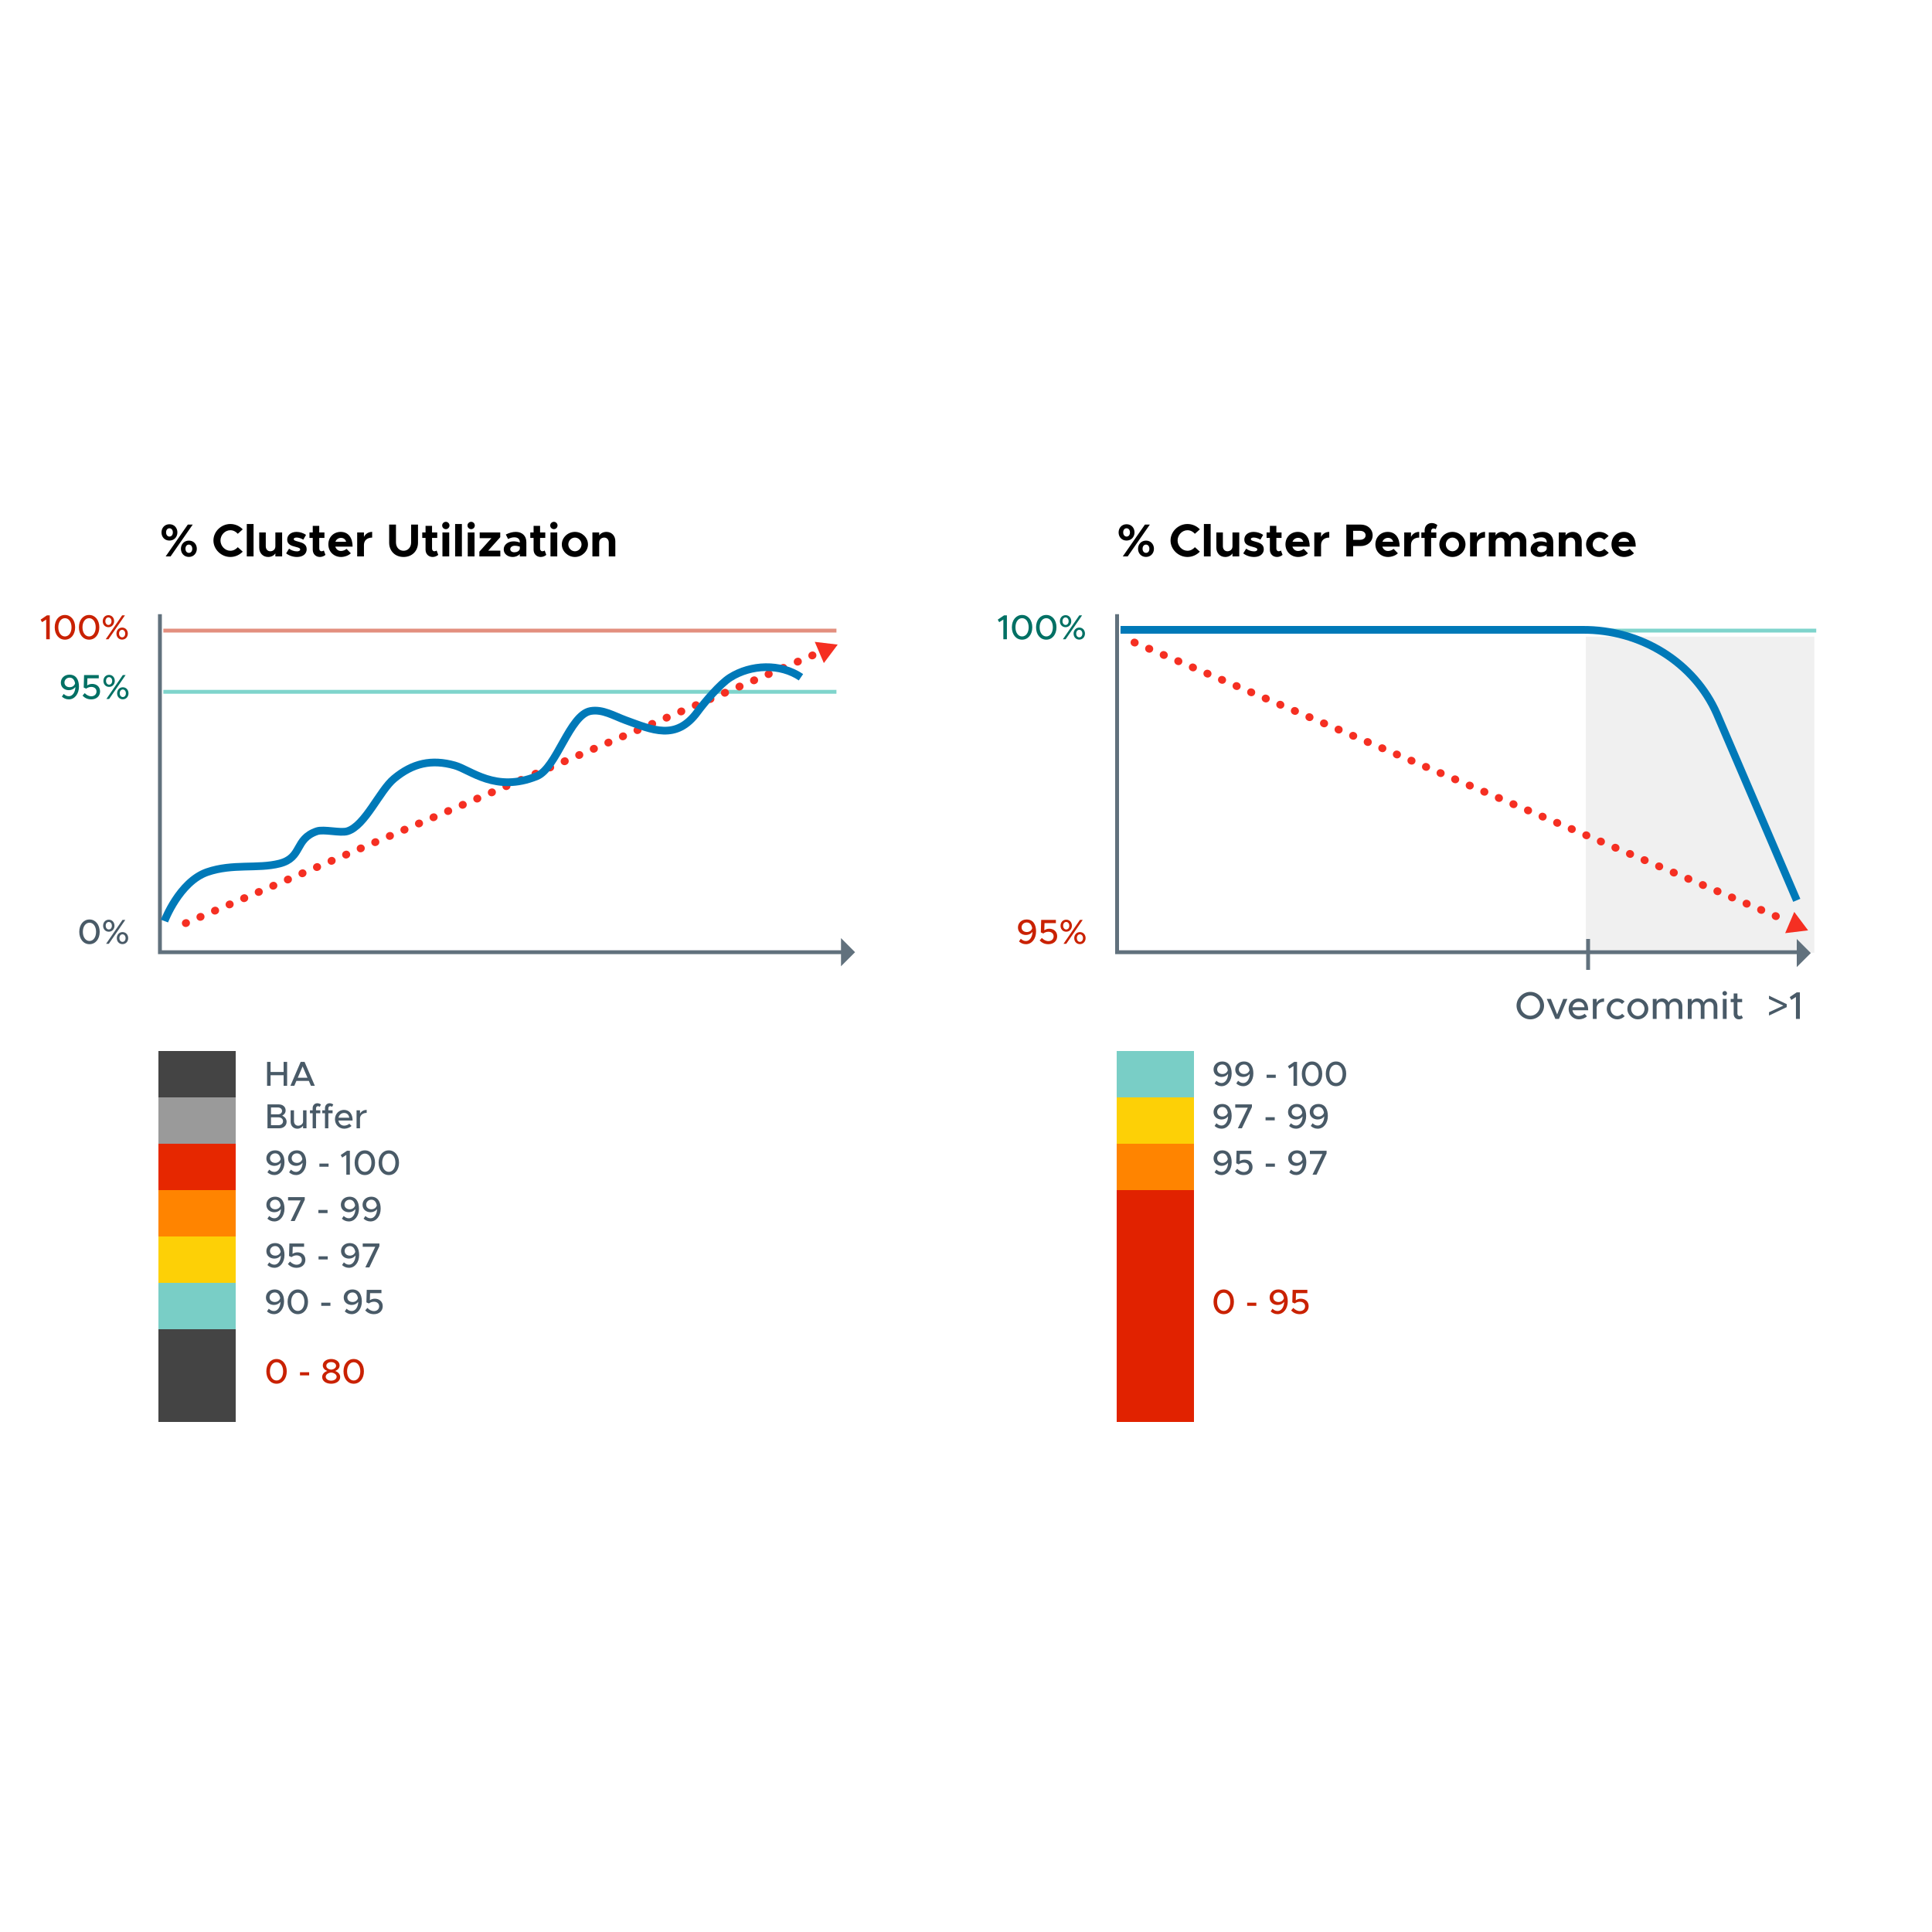 <svg width="500" height="500" viewBox="0 0 500 500" fill="none" xmlns="http://www.w3.org/2000/svg">
<path d="M43.846 139.896C45.07 139.896 45.91 138.972 45.91 137.784C45.91 136.62 45.106 135.672 43.858 135.672C42.622 135.672 41.794 136.608 41.794 137.796C41.794 138.972 42.622 139.896 43.846 139.896ZM42.874 144H44.146L49.882 135.756H48.61L42.874 144ZM43.858 138.864C43.366 138.864 42.982 138.432 42.982 137.784C42.982 137.136 43.342 136.716 43.846 136.716C44.362 136.716 44.734 137.148 44.734 137.784C44.734 138.444 44.362 138.864 43.858 138.864ZM48.886 144.132C50.086 144.132 50.938 143.208 50.938 142.02C50.938 140.856 50.122 139.908 48.886 139.908C47.662 139.908 46.822 140.844 46.822 142.02C46.822 143.196 47.65 144.132 48.886 144.132ZM48.886 143.088C48.37 143.088 47.998 142.656 47.998 142.02C47.998 141.36 48.358 140.94 48.886 140.94C49.378 140.94 49.762 141.372 49.762 142.02C49.762 142.668 49.402 143.088 48.886 143.088ZM59.617 144.144C60.865 144.144 62.017 143.604 62.821 142.764L61.537 141.612C61.057 142.164 60.373 142.536 59.617 142.536C58.237 142.536 57.061 141.312 57.061 139.872C57.061 138.444 58.237 137.22 59.617 137.22C60.373 137.22 61.057 137.592 61.537 138.144L62.821 136.992C62.017 136.14 60.865 135.612 59.617 135.612C57.253 135.612 55.237 137.556 55.237 139.872C55.237 142.188 57.253 144.144 59.617 144.144ZM63.868 144H65.62V135.612H63.868V144ZM71.265 137.796V141.504L71.253 141.468C71.253 142.14 70.689 142.668 69.957 142.668C69.261 142.668 68.781 142.14 68.781 141.372V137.796H67.089V141.744C67.089 143.148 68.049 144.144 69.393 144.144C70.197 144.144 70.893 143.784 71.265 143.22V144H73.017V137.796H71.265ZM76.848 144.144C78.372 144.144 79.368 143.364 79.368 142.14C79.368 140.784 78.18 140.424 77.112 140.148C76.272 139.92 76.02 139.824 76.02 139.488C76.02 139.272 76.32 139.116 76.752 139.116C77.28 139.116 77.928 139.32 78.492 139.668L79.2 138.42C78.516 137.964 77.64 137.652 76.752 137.652C75.288 137.652 74.316 138.492 74.328 139.668C74.34 140.892 75.324 141.24 76.596 141.552C77.232 141.72 77.688 141.84 77.688 142.224C77.688 142.5 77.352 142.692 76.884 142.692C76.056 142.692 75.36 142.392 74.808 141.996L74.052 143.208C74.796 143.808 75.852 144.144 76.848 144.144ZM83.808 142.464C83.688 142.584 83.448 142.668 83.208 142.668C82.884 142.668 82.62 142.38 82.62 141.972V139.212H83.964V137.796H82.62V136.092H80.94V137.796H80.088V139.212H80.94V142.248C80.94 143.364 81.708 144.144 82.8 144.144C83.304 144.144 83.868 143.928 84.228 143.604L83.808 142.464ZM88.253 142.596C87.521 142.596 86.981 142.14 86.777 141.468H91.253C91.253 139.128 90.113 137.652 88.169 137.652C86.357 137.652 84.977 139.008 84.977 140.88C84.977 142.788 86.417 144.144 88.265 144.144C89.177 144.144 90.245 143.76 90.797 143.184L89.681 142.044C89.345 142.368 88.745 142.596 88.253 142.596ZM88.241 139.2C88.949 139.2 89.405 139.596 89.573 140.208H86.801C87.029 139.584 87.581 139.2 88.241 139.2ZM94.19 138.948V137.796H92.438V144H94.19V141.036C94.19 139.872 95.018 139.128 96.314 139.128V137.652C95.366 137.652 94.598 138.144 94.19 138.948ZM104.445 144.144C106.629 144.144 108.177 142.608 108.177 140.436V135.756H106.401V140.364C106.401 141.636 105.585 142.536 104.445 142.536C103.293 142.536 102.477 141.636 102.477 140.364V135.756H100.713V140.436C100.713 142.608 102.249 144.144 104.445 144.144ZM112.999 142.464C112.879 142.584 112.639 142.668 112.399 142.668C112.075 142.668 111.811 142.38 111.811 141.972V139.212H113.155V137.796H111.811V136.092H110.131V137.796H109.279V139.212H110.131V142.248C110.131 143.364 110.899 144.144 111.991 144.144C112.495 144.144 113.059 143.928 113.419 143.604L112.999 142.464ZM115.393 136.944C115.909 136.944 116.329 136.512 116.329 135.984C116.329 135.492 115.909 135.048 115.393 135.048C114.853 135.048 114.433 135.492 114.433 135.984C114.433 136.512 114.853 136.944 115.393 136.944ZM114.505 144H116.257V137.796H114.505V144ZM117.786 144H119.538V135.612H117.786V144ZM121.943 136.944C122.459 136.944 122.879 136.512 122.879 135.984C122.879 135.492 122.459 135.048 121.943 135.048C121.403 135.048 120.983 135.492 120.983 135.984C120.983 136.512 121.403 136.944 121.943 136.944ZM121.055 144H122.807V137.796H121.055V144ZM124.061 144H129.485V142.512H126.341L129.461 139.032V137.796H124.145V139.284H127.181L124.061 142.764V144ZM133.496 137.652C132.632 137.652 131.78 137.892 130.904 138.336L131.492 139.5C131.984 139.248 132.524 139.056 133.1 139.056C134.12 139.056 134.528 139.632 134.528 140.292V140.412C134 140.208 133.448 140.1 132.944 140.1C131.504 140.1 130.364 140.94 130.364 142.164C130.364 143.352 131.384 144.144 132.704 144.144C133.376 144.144 134.084 143.88 134.528 143.376V144H136.22V140.292C136.22 138.672 135.116 137.652 133.496 137.652ZM133.1 142.932C132.5 142.932 132.056 142.62 132.056 142.116C132.056 141.612 132.56 141.24 133.196 141.24C133.676 141.24 134.132 141.324 134.528 141.468V142.044C134.408 142.62 133.772 142.932 133.1 142.932ZM140.96 142.464C140.84 142.584 140.6 142.668 140.36 142.668C140.036 142.668 139.772 142.38 139.772 141.972V139.212H141.116V137.796H139.772V136.092H138.092V137.796H137.24V139.212H138.092V142.248C138.092 143.364 138.86 144.144 139.952 144.144C140.456 144.144 141.02 143.928 141.38 143.604L140.96 142.464ZM143.353 136.944C143.869 136.944 144.289 136.512 144.289 135.984C144.289 135.492 143.869 135.048 143.353 135.048C142.813 135.048 142.393 135.492 142.393 135.984C142.393 136.512 142.813 136.944 143.353 136.944ZM142.465 144H144.217V137.796H142.465V144ZM148.795 144.144C150.631 144.144 152.167 142.656 152.167 140.892C152.167 139.128 150.631 137.652 148.795 137.652C146.947 137.652 145.399 139.128 145.399 140.892C145.399 142.656 146.947 144.144 148.795 144.144ZM148.795 142.668C147.859 142.668 147.079 141.852 147.079 140.892C147.079 139.932 147.859 139.128 148.795 139.128C149.719 139.128 150.499 139.932 150.499 140.892C150.499 141.852 149.719 142.668 148.795 142.668ZM156.94 137.652C156.136 137.652 155.44 138.012 155.068 138.576V137.796H153.316V144H155.068V140.292L155.08 140.328C155.08 139.656 155.644 139.128 156.376 139.128C157.072 139.128 157.552 139.656 157.552 140.424V144H159.244V140.052C159.244 138.648 158.284 137.652 156.94 137.652Z" fill="black"/>
<path opacity="0.5" d="M42.27 163.2H216.47" stroke="#C92100" stroke-miterlimit="10"/>
<path opacity="0.5" d="M42.27 179.04H216.47" stroke="#00AB9A" stroke-miterlimit="10"/>
<path d="M218.13 246.43H41.39V158.95" stroke="#61717D" stroke-miterlimit="10"/>
<path d="M217.65 250.07V242.78L221.29 246.43L217.65 250.07Z" fill="#61717D"/>
<path d="M11.957 165.44H12.875V159.257H12.137L10.508 160.364L10.886 161.021L11.957 160.337V165.44ZM16.808 165.548C18.347 165.548 19.445 164.225 19.445 162.344C19.445 160.472 18.347 159.149 16.808 159.149C15.251 159.149 14.162 160.472 14.162 162.344C14.162 164.225 15.251 165.548 16.808 165.548ZM16.808 164.711C15.8 164.711 15.089 163.73 15.089 162.344C15.089 160.958 15.8 159.986 16.808 159.986C17.807 159.986 18.509 160.958 18.509 162.344C18.509 163.73 17.807 164.711 16.808 164.711ZM23.066 165.548C24.605 165.548 25.703 164.225 25.703 162.344C25.703 160.472 24.605 159.149 23.066 159.149C21.509 159.149 20.42 160.472 20.42 162.344C20.42 164.225 21.509 165.548 23.066 165.548ZM23.066 164.711C22.058 164.711 21.347 163.73 21.347 162.344C21.347 160.958 22.058 159.986 23.066 159.986C24.065 159.986 24.767 160.958 24.767 162.344C24.767 163.73 24.065 164.711 23.066 164.711ZM28.055 162.317C28.919 162.317 29.531 161.642 29.531 160.76C29.531 159.896 28.946 159.203 28.064 159.203C27.191 159.203 26.588 159.887 26.588 160.778C26.588 161.624 27.173 162.317 28.055 162.317ZM27.362 165.44H28.073L32.33 159.257H31.61L27.362 165.44ZM28.064 161.741C27.605 161.741 27.263 161.327 27.263 160.769C27.263 160.193 27.587 159.788 28.055 159.788C28.514 159.788 28.856 160.202 28.856 160.769C28.856 161.336 28.523 161.741 28.064 161.741ZM31.601 165.53C32.465 165.53 33.077 164.855 33.077 163.964C33.077 163.118 32.492 162.416 31.61 162.416C30.737 162.416 30.134 163.118 30.134 163.973C30.134 164.855 30.746 165.53 31.601 165.53ZM31.61 164.945C31.142 164.945 30.809 164.531 30.809 163.964C30.809 163.415 31.133 162.992 31.601 162.992C32.06 162.992 32.402 163.406 32.402 163.973C32.402 164.54 32.078 164.945 31.61 164.945Z" fill="#C92100"/>
<path d="M17.986 174.599C16.681 174.599 15.745 175.49 15.745 176.678C15.745 177.902 16.69 178.613 17.824 178.613C18.508 178.613 19.129 178.307 19.507 177.794C19.48 179.162 18.769 180.179 17.824 180.179C17.257 180.179 16.87 179.936 16.483 179.585L16.015 180.287C16.492 180.71 17.059 180.998 17.815 180.998C19.327 180.998 20.434 179.576 20.434 177.704C20.434 175.94 19.705 174.599 17.986 174.599ZM18.04 177.848C17.284 177.848 16.681 177.389 16.681 176.633C16.681 176.012 17.185 175.373 18.022 175.373C18.832 175.373 19.273 175.967 19.435 176.849C19.273 177.452 18.724 177.848 18.04 177.848ZM23.61 180.998C24.951 180.998 25.896 180.179 25.896 178.928C25.896 177.695 24.96 176.993 23.853 176.993C23.304 176.993 22.89 177.173 22.566 177.389L22.62 175.553H25.563V174.707H21.756L21.666 177.938L22.305 178.226C22.674 177.947 23.115 177.776 23.628 177.776C24.429 177.776 24.978 178.253 24.978 178.964C24.978 179.657 24.438 180.197 23.637 180.197C22.98 180.197 22.404 179.873 21.927 179.378L21.36 180.026C21.891 180.602 22.629 180.998 23.61 180.998ZM28.231 177.767C29.095 177.767 29.707 177.092 29.707 176.21C29.707 175.346 29.122 174.653 28.24 174.653C27.367 174.653 26.764 175.337 26.764 176.228C26.764 177.074 27.349 177.767 28.231 177.767ZM27.538 180.89H28.249L32.506 174.707H31.786L27.538 180.89ZM28.24 177.191C27.781 177.191 27.439 176.777 27.439 176.219C27.439 175.643 27.763 175.238 28.231 175.238C28.69 175.238 29.032 175.652 29.032 176.219C29.032 176.786 28.699 177.191 28.24 177.191ZM31.777 180.98C32.641 180.98 33.253 180.305 33.253 179.414C33.253 178.568 32.668 177.866 31.786 177.866C30.913 177.866 30.31 178.568 30.31 179.423C30.31 180.305 30.922 180.98 31.777 180.98ZM31.786 180.395C31.318 180.395 30.985 179.981 30.985 179.414C30.985 178.865 31.309 178.442 31.777 178.442C32.236 178.442 32.578 178.856 32.578 179.423C32.578 179.99 32.254 180.395 31.786 180.395Z" fill="#007064"/>
<path d="M23.162 244.358C24.701 244.358 25.799 243.035 25.799 241.154C25.799 239.282 24.701 237.959 23.162 237.959C21.605 237.959 20.516 239.282 20.516 241.154C20.516 243.035 21.605 244.358 23.162 244.358ZM23.162 243.521C22.154 243.521 21.443 242.54 21.443 241.154C21.443 239.768 22.154 238.796 23.162 238.796C24.161 238.796 24.863 239.768 24.863 241.154C24.863 242.54 24.161 243.521 23.162 243.521ZM28.151 241.127C29.015 241.127 29.627 240.452 29.627 239.57C29.627 238.706 29.042 238.013 28.16 238.013C27.287 238.013 26.684 238.697 26.684 239.588C26.684 240.434 27.269 241.127 28.151 241.127ZM27.458 244.25H28.169L32.426 238.067H31.706L27.458 244.25ZM28.16 240.551C27.701 240.551 27.359 240.137 27.359 239.579C27.359 239.003 27.683 238.598 28.151 238.598C28.61 238.598 28.952 239.012 28.952 239.579C28.952 240.146 28.619 240.551 28.16 240.551ZM31.697 244.34C32.561 244.34 33.173 243.665 33.173 242.774C33.173 241.928 32.588 241.226 31.706 241.226C30.833 241.226 30.23 241.928 30.23 242.783C30.23 243.665 30.842 244.34 31.697 244.34ZM31.706 243.755C31.238 243.755 30.905 243.341 30.905 242.774C30.905 242.225 31.229 241.802 31.697 241.802C32.156 241.802 32.498 242.216 32.498 242.783C32.498 243.35 32.174 243.755 31.706 243.755Z" fill="#495A67"/>
<path d="M48.07 238.91L211.01 169.29" stroke="#F52F22" stroke-width="2" stroke-linecap="round" stroke-linejoin="round" stroke-dasharray="0.1 4"/>
<path d="M213.21 171.61L216.8 166.82L210.86 166.11L213.21 171.61Z" fill="#F52F22"/>
<path d="M42.56 238.37C42.56 238.37 46.39 228.19 53.64 225.69C60.28 223.41 66.64 224.94 72.36 223.48C78.36 221.95 76.12 217.15 82 215.13C83.76 214.52 88.08 215.66 89.87 215.13C94.5 213.76 98.27 204.55 102 201.5C106.81 197.5 111.68 196.41 117.67 198.09C121.8 199.24 128.24 205.23 138.93 200.88C144.08 198.78 147.37 184.97 152.85 184.01C155.96 183.47 158.91 185.29 161.85 186.37C168.85 188.91 174.95 191.79 180.49 184.25C182.31 181.77 186.35 176.99 188.95 175.35C194.36 171.93 201.95 171.64 207.29 175.27" stroke="#0079B8" stroke-width="2" stroke-miterlimit="10"/>
<path d="M61 284H41V296H61V284Z" fill="#9A9A9A"/>
<path d="M61 272H41V284H61V272Z" fill="#444444"/>
<path d="M73.399 274.817V277.427H70.024V274.817H69.115V281H70.024V278.273H73.399V281H74.308V274.817H73.399ZM80.469 281H81.477L78.822 274.817H77.814L75.159 281H76.167L76.707 279.74H79.929L80.469 281ZM77.058 278.921L78.318 275.987L79.578 278.921H77.058Z" fill="#495A67"/>
<path d="M69.223 292H72.274C73.381 292 74.173 291.307 74.173 290.317C74.173 289.633 73.759 289.075 73.039 288.724C73.597 288.409 73.921 288.004 73.921 287.356C73.921 286.456 73.192 285.817 72.157 285.817H69.223V292ZM70.132 288.391V286.618H71.932C72.553 286.618 72.994 286.996 72.994 287.509C72.994 288.022 72.553 288.391 71.932 288.391H70.132ZM70.132 291.199V289.165H72.067C72.76 289.165 73.246 289.588 73.246 290.182C73.246 290.776 72.76 291.199 72.067 291.199H70.132ZM78.434 287.347V290.362C78.362 290.911 77.804 291.334 77.156 291.334C76.526 291.334 76.085 290.848 76.085 290.155V287.347H75.212V290.308C75.212 291.361 75.932 292.108 76.958 292.108C77.588 292.108 78.155 291.784 78.434 291.325V292H79.325V287.347H78.434ZM81.788 286.834C81.788 286.51 82.004 286.276 82.265 286.276C82.463 286.276 82.643 286.348 82.742 286.447L83.066 285.853C82.814 285.646 82.472 285.52 82.139 285.52C81.419 285.52 80.915 286.042 80.915 286.789V287.347H80.213V288.103H80.915V292H81.788V288.103H82.886V287.347H81.788V286.834ZM84.977 286.834C84.977 286.51 85.193 286.276 85.454 286.276C85.652 286.276 85.832 286.348 85.931 286.447L86.255 285.853C86.003 285.646 85.661 285.52 85.328 285.52C84.608 285.52 84.104 286.042 84.104 286.789V287.347H83.402V288.103H84.104V292H84.977V288.103H86.075V287.347H84.977V286.834ZM89.075 291.316C88.274 291.316 87.707 290.758 87.59 289.984H91.253C91.253 288.319 90.434 287.239 89.012 287.239C87.725 287.239 86.69 288.265 86.69 289.66C86.69 291.091 87.788 292.108 89.084 292.108C89.741 292.108 90.551 291.829 90.965 291.388L90.407 290.812C90.128 291.1 89.561 291.316 89.075 291.316ZM89.048 288.031C89.849 288.031 90.29 288.553 90.389 289.273H87.599C87.743 288.517 88.328 288.031 89.048 288.031ZM93.168 288.238V287.347H92.277V292H93.168V289.354C93.249 288.544 93.933 288.013 94.896 288.013V287.239C94.095 287.239 93.465 287.626 93.168 288.238Z" fill="#495A67"/>
<path d="M71.176 297.709C69.871 297.709 68.935 298.6 68.935 299.788C68.935 301.012 69.88 301.723 71.014 301.723C71.698 301.723 72.319 301.417 72.697 300.904C72.67 302.272 71.959 303.289 71.014 303.289C70.447 303.289 70.06 303.046 69.673 302.695L69.205 303.397C69.682 303.82 70.249 304.108 71.005 304.108C72.517 304.108 73.624 302.686 73.624 300.814C73.624 299.05 72.895 297.709 71.176 297.709ZM71.23 300.958C70.474 300.958 69.871 300.499 69.871 299.743C69.871 299.122 70.375 298.483 71.212 298.483C72.022 298.483 72.463 299.077 72.625 299.959C72.463 300.562 71.914 300.958 71.23 300.958ZM76.791 297.709C75.486 297.709 74.55 298.6 74.55 299.788C74.55 301.012 75.495 301.723 76.629 301.723C77.313 301.723 77.934 301.417 78.312 300.904C78.285 302.272 77.574 303.289 76.629 303.289C76.062 303.289 75.675 303.046 75.288 302.695L74.82 303.397C75.297 303.82 75.864 304.108 76.62 304.108C78.132 304.108 79.239 302.686 79.239 300.814C79.239 299.05 78.51 297.709 76.791 297.709ZM76.845 300.958C76.089 300.958 75.486 300.499 75.486 299.743C75.486 299.122 75.99 298.483 76.827 298.483C77.637 298.483 78.078 299.077 78.24 299.959C78.078 300.562 77.529 300.958 76.845 300.958ZM82.659 301.948H85.035V301.138H82.659V301.948ZM89.627 304H90.546V297.817H89.808L88.178 298.924L88.556 299.581L89.627 298.897V304ZM94.425 304.108C95.964 304.108 97.062 302.785 97.062 300.904C97.062 299.032 95.964 297.709 94.425 297.709C92.868 297.709 91.779 299.032 91.779 300.904C91.779 302.785 92.868 304.108 94.425 304.108ZM94.425 303.271C93.417 303.271 92.706 302.29 92.706 300.904C92.706 299.518 93.417 298.546 94.425 298.546C95.424 298.546 96.126 299.518 96.126 300.904C96.126 302.29 95.424 303.271 94.425 303.271ZM100.629 304.108C102.168 304.108 103.266 302.785 103.266 300.904C103.266 299.032 102.168 297.709 100.629 297.709C99.072 297.709 97.983 299.032 97.983 300.904C97.983 302.785 99.072 304.108 100.629 304.108ZM100.629 303.271C99.621 303.271 98.909 302.29 98.909 300.904C98.909 299.518 99.621 298.546 100.629 298.546C101.628 298.546 102.33 299.518 102.33 300.904C102.33 302.29 101.628 303.271 100.629 303.271Z" fill="#495A67"/>
<path d="M71.176 309.709C69.871 309.709 68.935 310.6 68.935 311.788C68.935 313.012 69.88 313.723 71.014 313.723C71.698 313.723 72.319 313.417 72.697 312.904C72.67 314.272 71.959 315.289 71.014 315.289C70.447 315.289 70.06 315.046 69.673 314.695L69.205 315.397C69.682 315.82 70.249 316.108 71.005 316.108C72.517 316.108 73.624 314.686 73.624 312.814C73.624 311.05 72.895 309.709 71.176 309.709ZM71.23 312.958C70.474 312.958 69.871 312.499 69.871 311.743C69.871 311.122 70.375 310.483 71.212 310.483C72.022 310.483 72.463 311.077 72.625 311.959C72.463 312.562 71.914 312.958 71.23 312.958ZM75.225 316H76.269L78.87 310.501V309.817H74.55V310.663H77.799L75.225 316ZM82.395 313.948H84.771V313.138H82.395V313.948ZM90.453 309.709C89.148 309.709 88.212 310.6 88.212 311.788C88.212 313.012 89.157 313.723 90.291 313.723C90.975 313.723 91.596 313.417 91.974 312.904C91.947 314.272 91.236 315.289 90.291 315.289C89.724 315.289 89.337 315.046 88.95 314.695L88.482 315.397C88.959 315.82 89.526 316.108 90.282 316.108C91.794 316.108 92.901 314.686 92.901 312.814C92.901 311.05 92.172 309.709 90.453 309.709ZM90.507 312.958C89.751 312.958 89.148 312.499 89.148 311.743C89.148 311.122 89.652 310.483 90.489 310.483C91.299 310.483 91.74 311.077 91.902 311.959C91.74 312.562 91.191 312.958 90.507 312.958ZM96.068 309.709C94.763 309.709 93.827 310.6 93.827 311.788C93.827 313.012 94.772 313.723 95.906 313.723C96.59 313.723 97.211 313.417 97.589 312.904C97.562 314.272 96.851 315.289 95.906 315.289C95.339 315.289 94.952 315.046 94.565 314.695L94.097 315.397C94.574 315.82 95.141 316.108 95.897 316.108C97.409 316.108 98.516 314.686 98.516 312.814C98.516 311.05 97.787 309.709 96.068 309.709ZM96.122 312.958C95.366 312.958 94.763 312.499 94.763 311.743C94.763 311.122 95.267 310.483 96.104 310.483C96.914 310.483 97.355 311.077 97.517 311.959C97.355 312.562 96.806 312.958 96.122 312.958Z" fill="#495A67"/>
<path d="M71.176 321.709C69.871 321.709 68.935 322.6 68.935 323.788C68.935 325.012 69.88 325.723 71.014 325.723C71.698 325.723 72.319 325.417 72.697 324.904C72.67 326.272 71.959 327.289 71.014 327.289C70.447 327.289 70.06 327.046 69.673 326.695L69.205 327.397C69.682 327.82 70.249 328.108 71.005 328.108C72.517 328.108 73.624 326.686 73.624 324.814C73.624 323.05 72.895 321.709 71.176 321.709ZM71.23 324.958C70.474 324.958 69.871 324.499 69.871 323.743C69.871 323.122 70.375 322.483 71.212 322.483C72.022 322.483 72.463 323.077 72.625 323.959C72.463 324.562 71.914 324.958 71.23 324.958ZM76.746 328.108C78.087 328.108 79.032 327.289 79.032 326.038C79.032 324.805 78.096 324.103 76.989 324.103C76.44 324.103 76.026 324.283 75.702 324.499L75.756 322.663H78.699V321.817H74.892L74.802 325.048L75.441 325.336C75.81 325.057 76.251 324.886 76.764 324.886C77.565 324.886 78.114 325.363 78.114 326.074C78.114 326.767 77.574 327.307 76.773 327.307C76.116 327.307 75.54 326.983 75.063 326.488L74.496 327.136C75.027 327.712 75.765 328.108 76.746 328.108ZM82.439 325.948H84.815V325.138H82.439V325.948ZM90.497 321.709C89.192 321.709 88.256 322.6 88.256 323.788C88.256 325.012 89.201 325.723 90.335 325.723C91.019 325.723 91.64 325.417 92.018 324.904C91.991 326.272 91.28 327.289 90.335 327.289C89.768 327.289 89.381 327.046 88.994 326.695L88.526 327.397C89.003 327.82 89.57 328.108 90.326 328.108C91.838 328.108 92.945 326.686 92.945 324.814C92.945 323.05 92.216 321.709 90.497 321.709ZM90.551 324.958C89.795 324.958 89.192 324.499 89.192 323.743C89.192 323.122 89.696 322.483 90.533 322.483C91.343 322.483 91.784 323.077 91.946 323.959C91.784 324.562 91.235 324.958 90.551 324.958ZM94.546 328H95.59L98.191 322.501V321.817H93.871V322.663H97.12L94.546 328Z" fill="#495A67"/>
<path d="M71.066 333.709C69.761 333.709 68.825 334.6 68.825 335.788C68.825 337.012 69.77 337.723 70.904 337.723C71.588 337.723 72.209 337.417 72.587 336.904C72.56 338.272 71.849 339.289 70.904 339.289C70.337 339.289 69.95 339.046 69.563 338.695L69.095 339.397C69.572 339.82 70.139 340.108 70.895 340.108C72.407 340.108 73.514 338.686 73.514 336.814C73.514 335.05 72.785 333.709 71.066 333.709ZM71.12 336.958C70.364 336.958 69.761 336.499 69.761 335.743C69.761 335.122 70.265 334.483 71.102 334.483C71.912 334.483 72.353 335.077 72.515 335.959C72.353 336.562 71.804 336.958 71.12 336.958ZM77.077 340.108C78.616 340.108 79.714 338.785 79.714 336.904C79.714 335.032 78.616 333.709 77.077 333.709C75.52 333.709 74.431 335.032 74.431 336.904C74.431 338.785 75.52 340.108 77.077 340.108ZM77.077 339.271C76.069 339.271 75.358 338.29 75.358 336.904C75.358 335.518 76.069 334.546 77.077 334.546C78.076 334.546 78.778 335.518 78.778 336.904C78.778 338.29 78.076 339.271 77.077 339.271ZM83.138 337.948H85.514V337.138H83.138V337.948ZM91.195 333.709C89.891 333.709 88.954 334.6 88.954 335.788C88.954 337.012 89.9 337.723 91.034 337.723C91.718 337.723 92.338 337.417 92.716 336.904C92.689 338.272 91.978 339.289 91.034 339.289C90.466 339.289 90.079 339.046 89.692 338.695L89.225 339.397C89.701 339.82 90.269 340.108 91.025 340.108C92.537 340.108 93.644 338.686 93.644 336.814C93.644 335.05 92.915 333.709 91.195 333.709ZM91.249 336.958C90.493 336.958 89.891 336.499 89.891 335.743C89.891 335.122 90.394 334.483 91.231 334.483C92.041 334.483 92.483 335.077 92.644 335.959C92.483 336.562 91.933 336.958 91.249 336.958ZM96.765 340.108C98.106 340.108 99.051 339.289 99.051 338.038C99.051 336.805 98.115 336.103 97.008 336.103C96.459 336.103 96.045 336.283 95.721 336.499L95.775 334.663H98.718V333.817H94.911L94.821 337.048L95.46 337.336C95.829 337.057 96.27 336.886 96.783 336.886C97.584 336.886 98.133 337.363 98.133 338.074C98.133 338.767 97.593 339.307 96.792 339.307C96.135 339.307 95.559 338.983 95.082 338.488L94.515 339.136C95.046 339.712 95.784 340.108 96.765 340.108Z" fill="#495A67"/>
<path d="M71.572 358.108C73.111 358.108 74.209 356.785 74.209 354.904C74.209 353.032 73.111 351.709 71.572 351.709C70.015 351.709 68.926 353.032 68.926 354.904C68.926 356.785 70.015 358.108 71.572 358.108ZM71.572 357.271C70.564 357.271 69.853 356.29 69.853 354.904C69.853 353.518 70.564 352.546 71.572 352.546C72.571 352.546 73.273 353.518 73.273 354.904C73.273 356.29 72.571 357.271 71.572 357.271ZM77.633 355.948H80.009V355.138H77.633V355.948ZM85.708 358.108C87.004 358.108 88.039 357.442 88.039 356.371C88.039 355.615 87.472 355.066 86.734 354.805C87.364 354.562 87.886 354.103 87.886 353.365C87.886 352.339 86.86 351.709 85.708 351.709C84.592 351.709 83.539 352.312 83.539 353.365C83.539 354.067 84.016 354.535 84.691 354.805C83.953 355.057 83.377 355.606 83.377 356.371C83.377 357.433 84.403 358.108 85.708 358.108ZM85.708 354.463C85.159 354.427 84.448 354.103 84.448 353.464C84.448 352.915 84.997 352.51 85.708 352.51C86.419 352.51 86.977 352.915 86.977 353.464C86.977 354.085 86.275 354.427 85.708 354.463ZM85.708 357.307C84.916 357.307 84.295 356.893 84.295 356.29C84.295 355.633 85.105 355.237 85.708 355.219C86.32 355.237 87.121 355.633 87.121 356.29C87.121 356.893 86.5 357.307 85.708 357.307ZM91.543 358.108C93.082 358.108 94.18 356.785 94.18 354.904C94.18 353.032 93.082 351.709 91.543 351.709C89.986 351.709 88.897 353.032 88.897 354.904C88.897 356.785 89.986 358.108 91.543 358.108ZM91.543 357.271C90.535 357.271 89.824 356.29 89.824 354.904C89.824 353.518 90.535 352.546 91.543 352.546C92.542 352.546 93.244 353.518 93.244 354.904C93.244 356.29 92.542 357.271 91.543 357.271Z" fill="#C92100"/>
<path d="M61 296H41V308H61V296Z" fill="#E62700"/>
<path d="M61 308H41V320H61V308Z" fill="#FF8400"/>
<path d="M61 320H41V332H61V320Z" fill="#FDD006"/>
<path d="M61 332H41V344H61V332Z" fill="#79CEC6"/>
<path d="M61 344H41V368H61V344Z" fill="#444444"/>
<path d="M309 284H289V296H309V284Z" fill="#FDD006"/>
<path d="M309 272H289V284H309V272Z" fill="#79CEC6"/>
<path d="M316.306 274.709C315.001 274.709 314.065 275.6 314.065 276.788C314.065 278.012 315.01 278.723 316.144 278.723C316.828 278.723 317.449 278.417 317.827 277.904C317.8 279.272 317.089 280.289 316.144 280.289C315.577 280.289 315.19 280.046 314.803 279.695L314.335 280.397C314.812 280.82 315.379 281.108 316.135 281.108C317.647 281.108 318.754 279.686 318.754 277.814C318.754 276.05 318.025 274.709 316.306 274.709ZM316.36 277.958C315.604 277.958 315.001 277.499 315.001 276.743C315.001 276.122 315.505 275.483 316.342 275.483C317.152 275.483 317.593 276.077 317.755 276.959C317.593 277.562 317.044 277.958 316.36 277.958ZM321.921 274.709C320.616 274.709 319.68 275.6 319.68 276.788C319.68 278.012 320.625 278.723 321.759 278.723C322.443 278.723 323.064 278.417 323.442 277.904C323.415 279.272 322.704 280.289 321.759 280.289C321.192 280.289 320.805 280.046 320.418 279.695L319.95 280.397C320.427 280.82 320.994 281.108 321.75 281.108C323.262 281.108 324.369 279.686 324.369 277.814C324.369 276.05 323.64 274.709 321.921 274.709ZM321.975 277.958C321.219 277.958 320.616 277.499 320.616 276.743C320.616 276.122 321.12 275.483 321.957 275.483C322.767 275.483 323.208 276.077 323.37 276.959C323.208 277.562 322.659 277.958 321.975 277.958ZM327.789 278.948H330.165V278.138H327.789V278.948ZM334.758 281H335.676V274.817H334.938L333.309 275.924L333.687 276.581L334.758 275.897V281ZM339.555 281.108C341.094 281.108 342.192 279.785 342.192 277.904C342.192 276.032 341.094 274.709 339.555 274.709C337.998 274.709 336.909 276.032 336.909 277.904C336.909 279.785 337.998 281.108 339.555 281.108ZM339.555 280.271C338.547 280.271 337.836 279.29 337.836 277.904C337.836 276.518 338.547 275.546 339.555 275.546C340.554 275.546 341.256 276.518 341.256 277.904C341.256 279.29 340.554 280.271 339.555 280.271ZM345.759 281.108C347.298 281.108 348.396 279.785 348.396 277.904C348.396 276.032 347.298 274.709 345.759 274.709C344.202 274.709 343.113 276.032 343.113 277.904C343.113 279.785 344.202 281.108 345.759 281.108ZM345.759 280.271C344.751 280.271 344.04 279.29 344.04 277.904C344.04 276.518 344.751 275.546 345.759 275.546C346.758 275.546 347.46 276.518 347.46 277.904C347.46 279.29 346.758 280.271 345.759 280.271Z" fill="#495A67"/>
<path d="M316.306 285.709C315.001 285.709 314.065 286.6 314.065 287.788C314.065 289.012 315.01 289.723 316.144 289.723C316.828 289.723 317.449 289.417 317.827 288.904C317.8 290.272 317.089 291.289 316.144 291.289C315.577 291.289 315.19 291.046 314.803 290.695L314.335 291.397C314.812 291.82 315.379 292.108 316.135 292.108C317.647 292.108 318.754 290.686 318.754 288.814C318.754 287.05 318.025 285.709 316.306 285.709ZM316.36 288.958C315.604 288.958 315.001 288.499 315.001 287.743C315.001 287.122 315.505 286.483 316.342 286.483C317.152 286.483 317.593 287.077 317.755 287.959C317.593 288.562 317.044 288.958 316.36 288.958ZM320.355 292H321.399L324 286.501V285.817H319.68V286.663H322.929L320.355 292ZM327.525 289.948H329.901V289.138H327.525V289.948ZM335.583 285.709C334.278 285.709 333.342 286.6 333.342 287.788C333.342 289.012 334.287 289.723 335.421 289.723C336.105 289.723 336.726 289.417 337.104 288.904C337.077 290.272 336.366 291.289 335.421 291.289C334.854 291.289 334.467 291.046 334.08 290.695L333.612 291.397C334.089 291.82 334.656 292.108 335.412 292.108C336.924 292.108 338.031 290.686 338.031 288.814C338.031 287.05 337.302 285.709 335.583 285.709ZM335.637 288.958C334.881 288.958 334.278 288.499 334.278 287.743C334.278 287.122 334.782 286.483 335.619 286.483C336.429 286.483 336.87 287.077 337.032 287.959C336.87 288.562 336.321 288.958 335.637 288.958ZM341.198 285.709C339.893 285.709 338.957 286.6 338.957 287.788C338.957 289.012 339.902 289.723 341.036 289.723C341.72 289.723 342.341 289.417 342.719 288.904C342.692 290.272 341.981 291.289 341.036 291.289C340.469 291.289 340.082 291.046 339.695 290.695L339.227 291.397C339.704 291.82 340.271 292.108 341.027 292.108C342.539 292.108 343.646 290.686 343.646 288.814C343.646 287.05 342.917 285.709 341.198 285.709ZM341.252 288.958C340.496 288.958 339.893 288.499 339.893 287.743C339.893 287.122 340.397 286.483 341.234 286.483C342.044 286.483 342.485 287.077 342.647 287.959C342.485 288.562 341.936 288.958 341.252 288.958Z" fill="#495A67"/>
<path d="M316.306 297.709C315.001 297.709 314.065 298.6 314.065 299.788C314.065 301.012 315.01 301.723 316.144 301.723C316.828 301.723 317.449 301.417 317.827 300.904C317.8 302.272 317.089 303.289 316.144 303.289C315.577 303.289 315.19 303.046 314.803 302.695L314.335 303.397C314.812 303.82 315.379 304.108 316.135 304.108C317.647 304.108 318.754 302.686 318.754 300.814C318.754 299.05 318.025 297.709 316.306 297.709ZM316.36 300.958C315.604 300.958 315.001 300.499 315.001 299.743C315.001 299.122 315.505 298.483 316.342 298.483C317.152 298.483 317.593 299.077 317.755 299.959C317.593 300.562 317.044 300.958 316.36 300.958ZM321.876 304.108C323.217 304.108 324.162 303.289 324.162 302.038C324.162 300.805 323.226 300.103 322.119 300.103C321.57 300.103 321.156 300.283 320.832 300.499L320.886 298.663H323.829V297.817H320.022L319.932 301.048L320.571 301.336C320.94 301.057 321.381 300.886 321.894 300.886C322.695 300.886 323.244 301.363 323.244 302.074C323.244 302.767 322.704 303.307 321.903 303.307C321.246 303.307 320.67 302.983 320.193 302.488L319.626 303.136C320.157 303.712 320.895 304.108 321.876 304.108ZM327.569 301.948H329.945V301.138H327.569V301.948ZM335.627 297.709C334.322 297.709 333.386 298.6 333.386 299.788C333.386 301.012 334.331 301.723 335.465 301.723C336.149 301.723 336.77 301.417 337.148 300.904C337.121 302.272 336.41 303.289 335.465 303.289C334.898 303.289 334.511 303.046 334.124 302.695L333.656 303.397C334.133 303.82 334.7 304.108 335.456 304.108C336.968 304.108 338.075 302.686 338.075 300.814C338.075 299.05 337.346 297.709 335.627 297.709ZM335.681 300.958C334.925 300.958 334.322 300.499 334.322 299.743C334.322 299.122 334.826 298.483 335.663 298.483C336.473 298.483 336.914 299.077 337.076 299.959C336.914 300.562 336.365 300.958 335.681 300.958ZM339.676 304H340.72L343.321 298.501V297.817H339.001V298.663H342.25L339.676 304Z" fill="#495A67"/>
<path d="M316.702 340.108C318.241 340.108 319.339 338.785 319.339 336.904C319.339 335.032 318.241 333.709 316.702 333.709C315.145 333.709 314.056 335.032 314.056 336.904C314.056 338.785 315.145 340.108 316.702 340.108ZM316.702 339.271C315.694 339.271 314.983 338.29 314.983 336.904C314.983 335.518 315.694 334.546 316.702 334.546C317.701 334.546 318.403 335.518 318.403 336.904C318.403 338.29 317.701 339.271 316.702 339.271ZM322.763 337.948H325.139V337.138H322.763V337.948ZM330.821 333.709C329.516 333.709 328.58 334.6 328.58 335.788C328.58 337.012 329.525 337.723 330.659 337.723C331.343 337.723 331.964 337.417 332.342 336.904C332.315 338.272 331.604 339.289 330.659 339.289C330.092 339.289 329.705 339.046 329.318 338.695L328.85 339.397C329.327 339.82 329.894 340.108 330.65 340.108C332.162 340.108 333.269 338.686 333.269 336.814C333.269 335.05 332.54 333.709 330.821 333.709ZM330.875 336.958C330.119 336.958 329.516 336.499 329.516 335.743C329.516 335.122 330.02 334.483 330.857 334.483C331.667 334.483 332.108 335.077 332.27 335.959C332.108 336.562 331.559 336.958 330.875 336.958ZM336.39 340.108C337.731 340.108 338.676 339.289 338.676 338.038C338.676 336.805 337.74 336.103 336.633 336.103C336.084 336.103 335.67 336.283 335.346 336.499L335.4 334.663H338.343V333.817H334.536L334.446 337.048L335.085 337.336C335.454 337.057 335.895 336.886 336.408 336.886C337.209 336.886 337.758 337.363 337.758 338.074C337.758 338.767 337.218 339.307 336.417 339.307C335.76 339.307 335.184 338.983 334.707 338.488L334.14 339.136C334.671 339.712 335.409 340.108 336.39 340.108Z" fill="#C92100"/>
<path d="M309 296H289V308H309V296Z" fill="#FF8400"/>
<path d="M309 308H289V368H309V308Z" fill="#E12200"/>
<path d="M291.546 139.896C292.77 139.896 293.61 138.972 293.61 137.784C293.61 136.62 292.806 135.672 291.558 135.672C290.322 135.672 289.494 136.608 289.494 137.796C289.494 138.972 290.322 139.896 291.546 139.896ZM290.574 144H291.846L297.582 135.756H296.31L290.574 144ZM291.558 138.864C291.066 138.864 290.682 138.432 290.682 137.784C290.682 137.136 291.042 136.716 291.546 136.716C292.062 136.716 292.434 137.148 292.434 137.784C292.434 138.444 292.062 138.864 291.558 138.864ZM296.586 144.132C297.786 144.132 298.638 143.208 298.638 142.02C298.638 140.856 297.822 139.908 296.586 139.908C295.362 139.908 294.522 140.844 294.522 142.02C294.522 143.196 295.35 144.132 296.586 144.132ZM296.586 143.088C296.07 143.088 295.698 142.656 295.698 142.02C295.698 141.36 296.058 140.94 296.586 140.94C297.078 140.94 297.462 141.372 297.462 142.02C297.462 142.668 297.102 143.088 296.586 143.088ZM307.317 144.144C308.565 144.144 309.717 143.604 310.521 142.764L309.237 141.612C308.757 142.164 308.073 142.536 307.317 142.536C305.937 142.536 304.761 141.312 304.761 139.872C304.761 138.444 305.937 137.22 307.317 137.22C308.073 137.22 308.757 137.592 309.237 138.144L310.521 136.992C309.717 136.14 308.565 135.612 307.317 135.612C304.953 135.612 302.937 137.556 302.937 139.872C302.937 142.188 304.953 144.144 307.317 144.144ZM311.568 144H313.32V135.612H311.568V144ZM318.965 137.796V141.504L318.953 141.468C318.953 142.14 318.389 142.668 317.657 142.668C316.961 142.668 316.481 142.14 316.481 141.372V137.796H314.789V141.744C314.789 143.148 315.749 144.144 317.093 144.144C317.897 144.144 318.593 143.784 318.965 143.22V144H320.717V137.796H318.965ZM324.548 144.144C326.072 144.144 327.068 143.364 327.068 142.14C327.068 140.784 325.88 140.424 324.812 140.148C323.972 139.92 323.72 139.824 323.72 139.488C323.72 139.272 324.02 139.116 324.452 139.116C324.98 139.116 325.628 139.32 326.192 139.668L326.9 138.42C326.216 137.964 325.34 137.652 324.452 137.652C322.988 137.652 322.016 138.492 322.028 139.668C322.04 140.892 323.024 141.24 324.296 141.552C324.932 141.72 325.388 141.84 325.388 142.224C325.388 142.5 325.052 142.692 324.584 142.692C323.756 142.692 323.06 142.392 322.508 141.996L321.752 143.208C322.496 143.808 323.552 144.144 324.548 144.144ZM331.508 142.464C331.388 142.584 331.148 142.668 330.908 142.668C330.584 142.668 330.32 142.38 330.32 141.972V139.212H331.664V137.796H330.32V136.092H328.64V137.796H327.788V139.212H328.64V142.248C328.64 143.364 329.408 144.144 330.5 144.144C331.004 144.144 331.568 143.928 331.928 143.604L331.508 142.464ZM335.953 142.596C335.221 142.596 334.681 142.14 334.477 141.468H338.953C338.953 139.128 337.813 137.652 335.869 137.652C334.057 137.652 332.677 139.008 332.677 140.88C332.677 142.788 334.117 144.144 335.965 144.144C336.877 144.144 337.945 143.76 338.497 143.184L337.381 142.044C337.045 142.368 336.445 142.596 335.953 142.596ZM335.941 139.2C336.649 139.2 337.105 139.596 337.273 140.208H334.501C334.729 139.584 335.281 139.2 335.941 139.2ZM341.89 138.948V137.796H340.138V144H341.89V141.036C341.89 139.872 342.718 139.128 344.014 139.128V137.652C343.066 137.652 342.298 138.144 341.89 138.948ZM348.425 144H350.189V141.324H352.133C353.921 141.324 355.241 140.172 355.241 138.54C355.241 136.908 353.921 135.756 352.133 135.756H348.425V144ZM350.189 139.704V137.376H351.941C352.817 137.376 353.417 137.832 353.417 138.54C353.417 139.248 352.817 139.704 351.941 139.704H350.189ZM359.227 142.596C358.495 142.596 357.955 142.14 357.751 141.468H362.227C362.227 139.128 361.087 137.652 359.143 137.652C357.331 137.652 355.951 139.008 355.951 140.88C355.951 142.788 357.391 144.144 359.239 144.144C360.151 144.144 361.219 143.76 361.771 143.184L360.655 142.044C360.319 142.368 359.719 142.596 359.227 142.596ZM359.215 139.2C359.923 139.2 360.379 139.596 360.547 140.208H357.775C358.003 139.584 358.555 139.2 359.215 139.2ZM365.164 138.948V137.796H363.412V144H365.164V141.036C365.164 139.872 365.992 139.128 367.288 139.128V137.652C366.34 137.652 365.572 138.144 365.164 138.948ZM370.375 137.46C370.375 137.052 370.639 136.764 370.963 136.764C371.203 136.764 371.443 136.848 371.563 136.968L371.983 135.9C371.623 135.576 371.059 135.36 370.555 135.36C369.463 135.36 368.695 136.14 368.695 137.256V137.796H367.843V139.212H368.695V144H370.375V139.212H371.719V137.796H370.375V137.46ZM375.893 144.144C377.729 144.144 379.265 142.656 379.265 140.892C379.265 139.128 377.729 137.652 375.893 137.652C374.045 137.652 372.497 139.128 372.497 140.892C372.497 142.656 374.045 144.144 375.893 144.144ZM375.893 142.668C374.957 142.668 374.177 141.852 374.177 140.892C374.177 139.932 374.957 139.128 375.893 139.128C376.817 139.128 377.597 139.932 377.597 140.892C377.597 141.852 376.817 142.668 375.893 142.668ZM382.203 138.948V137.796H380.451V144H382.203V141.036C382.203 139.872 383.031 139.128 384.327 139.128V137.652C383.379 137.652 382.611 138.144 382.203 138.948ZM392.718 137.652C391.794 137.652 391.026 138.096 390.702 138.78C390.318 138.084 389.586 137.652 388.734 137.652C387.966 137.652 387.354 138.024 387.054 138.612V137.796H385.302V144H387.054V140.256C387.054 139.596 387.546 139.128 388.254 139.128C388.89 139.128 389.346 139.632 389.346 140.352V144.012H391.026V140.256C391.026 139.596 391.53 139.128 392.226 139.128C392.874 139.128 393.33 139.632 393.33 140.352V144.012H395.01V140.052C395.01 138.648 394.014 137.652 392.718 137.652ZM399.254 137.652C398.39 137.652 397.538 137.892 396.662 138.336L397.25 139.5C397.742 139.248 398.282 139.056 398.858 139.056C399.878 139.056 400.286 139.632 400.286 140.292V140.412C399.758 140.208 399.206 140.1 398.702 140.1C397.262 140.1 396.122 140.94 396.122 142.164C396.122 143.352 397.142 144.144 398.462 144.144C399.134 144.144 399.842 143.88 400.286 143.376V144H401.978V140.292C401.978 138.672 400.874 137.652 399.254 137.652ZM398.858 142.932C398.258 142.932 397.814 142.62 397.814 142.116C397.814 141.612 398.318 141.24 398.954 141.24C399.434 141.24 399.89 141.324 400.286 141.468V142.044C400.166 142.62 399.53 142.932 398.858 142.932ZM407.043 137.652C406.239 137.652 405.543 138.012 405.171 138.576V137.796H403.419V144H405.171V140.292L405.183 140.328C405.183 139.656 405.747 139.128 406.479 139.128C407.175 139.128 407.655 139.656 407.655 140.424V144H409.347V140.052C409.347 138.648 408.387 137.652 407.043 137.652ZM413.862 144.144C414.894 144.144 415.734 143.724 416.346 143.052L415.182 142.068C414.858 142.428 414.354 142.668 413.874 142.668C412.95 142.668 412.182 141.852 412.182 140.88C412.182 139.932 412.95 139.128 413.862 139.128C414.342 139.128 414.834 139.356 415.146 139.704L416.31 138.708C415.71 138.06 414.882 137.652 413.874 137.652C412.038 137.652 410.478 139.128 410.478 140.892C410.478 142.656 412.026 144.144 413.862 144.144ZM420.328 142.596C419.596 142.596 419.056 142.14 418.852 141.468H423.328C423.328 139.128 422.188 137.652 420.244 137.652C418.432 137.652 417.052 139.008 417.052 140.88C417.052 142.788 418.492 144.144 420.34 144.144C421.252 144.144 422.32 143.76 422.872 143.184L421.756 142.044C421.42 142.368 420.82 142.596 420.328 142.596ZM420.316 139.2C421.024 139.2 421.48 139.596 421.648 140.208H418.876C419.104 139.584 419.656 139.2 420.316 139.2Z" fill="black"/>
<path opacity="0.15" d="M469.57 164.78H410.41V246.58H469.57V164.78Z" fill="#9A9A9A"/>
<path opacity="0.5" d="M289.97 163.2H470.04" stroke="#00AB9A" stroke-miterlimit="10"/>
<path d="M465.84 246.43H289.1V158.95" stroke="#61717D" stroke-miterlimit="10"/>
<path d="M465 250.29V243L468.64 246.65L465 250.29Z" fill="#61717D"/>
<path d="M259.667 165.44H260.585V159.257H259.847L258.218 160.364L258.596 161.021L259.667 160.337V165.44ZM264.518 165.548C266.057 165.548 267.155 164.225 267.155 162.344C267.155 160.472 266.057 159.149 264.518 159.149C262.961 159.149 261.872 160.472 261.872 162.344C261.872 164.225 262.961 165.548 264.518 165.548ZM264.518 164.711C263.51 164.711 262.799 163.73 262.799 162.344C262.799 160.958 263.51 159.986 264.518 159.986C265.517 159.986 266.219 160.958 266.219 162.344C266.219 163.73 265.517 164.711 264.518 164.711ZM270.776 165.548C272.315 165.548 273.413 164.225 273.413 162.344C273.413 160.472 272.315 159.149 270.776 159.149C269.219 159.149 268.13 160.472 268.13 162.344C268.13 164.225 269.219 165.548 270.776 165.548ZM270.776 164.711C269.768 164.711 269.057 163.73 269.057 162.344C269.057 160.958 269.768 159.986 270.776 159.986C271.775 159.986 272.477 160.958 272.477 162.344C272.477 163.73 271.775 164.711 270.776 164.711ZM275.765 162.317C276.629 162.317 277.241 161.642 277.241 160.76C277.241 159.896 276.656 159.203 275.774 159.203C274.901 159.203 274.298 159.887 274.298 160.778C274.298 161.624 274.883 162.317 275.765 162.317ZM275.072 165.44H275.783L280.04 159.257H279.32L275.072 165.44ZM275.774 161.741C275.315 161.741 274.973 161.327 274.973 160.769C274.973 160.193 275.297 159.788 275.765 159.788C276.224 159.788 276.566 160.202 276.566 160.769C276.566 161.336 276.233 161.741 275.774 161.741ZM279.311 165.53C280.175 165.53 280.787 164.855 280.787 163.964C280.787 163.118 280.202 162.416 279.32 162.416C278.447 162.416 277.844 163.118 277.844 163.973C277.844 164.855 278.456 165.53 279.311 165.53ZM279.32 164.945C278.852 164.945 278.519 164.531 278.519 163.964C278.519 163.415 278.843 162.992 279.311 162.992C279.77 162.992 280.112 163.406 280.112 163.973C280.112 164.54 279.788 164.945 279.32 164.945Z" fill="#007064"/>
<path d="M265.686 237.959C264.381 237.959 263.445 238.85 263.445 240.038C263.445 241.262 264.39 241.973 265.524 241.973C266.208 241.973 266.829 241.667 267.207 241.154C267.18 242.522 266.469 243.539 265.524 243.539C264.957 243.539 264.57 243.296 264.183 242.945L263.715 243.647C264.192 244.07 264.759 244.358 265.515 244.358C267.027 244.358 268.134 242.936 268.134 241.064C268.134 239.3 267.405 237.959 265.686 237.959ZM265.74 241.208C264.984 241.208 264.381 240.749 264.381 239.993C264.381 239.372 264.885 238.733 265.722 238.733C266.532 238.733 266.973 239.327 267.135 240.209C266.973 240.812 266.424 241.208 265.74 241.208ZM271.31 244.358C272.651 244.358 273.596 243.539 273.596 242.288C273.596 241.055 272.66 240.353 271.553 240.353C271.004 240.353 270.59 240.533 270.266 240.749L270.32 238.913H273.263V238.067H269.456L269.366 241.298L270.005 241.586C270.374 241.307 270.815 241.136 271.328 241.136C272.129 241.136 272.678 241.613 272.678 242.324C272.678 243.017 272.138 243.557 271.337 243.557C270.68 243.557 270.104 243.233 269.627 242.738L269.06 243.386C269.591 243.962 270.329 244.358 271.31 244.358ZM275.931 241.127C276.795 241.127 277.407 240.452 277.407 239.57C277.407 238.706 276.822 238.013 275.94 238.013C275.067 238.013 274.464 238.697 274.464 239.588C274.464 240.434 275.049 241.127 275.931 241.127ZM275.238 244.25H275.949L280.206 238.067H279.486L275.238 244.25ZM275.94 240.551C275.481 240.551 275.139 240.137 275.139 239.579C275.139 239.003 275.463 238.598 275.931 238.598C276.39 238.598 276.732 239.012 276.732 239.579C276.732 240.146 276.399 240.551 275.94 240.551ZM279.477 244.34C280.341 244.34 280.953 243.665 280.953 242.774C280.953 241.928 280.368 241.226 279.486 241.226C278.613 241.226 278.01 241.928 278.01 242.783C278.01 243.665 278.622 244.34 279.477 244.34ZM279.486 243.755C279.018 243.755 278.685 243.341 278.685 242.774C278.685 242.225 279.009 241.802 279.477 241.802C279.936 241.802 280.278 242.216 280.278 242.783C280.278 243.35 279.954 243.755 279.486 243.755Z" fill="#C92100"/>
<path d="M293.59 166.27L461.16 237.77" stroke="#F52F22" stroke-width="2" stroke-linecap="round" stroke-linejoin="round" stroke-dasharray="0.1 4"/>
<path d="M462 241.5L467.94 240.78L464.35 236L462 241.5Z" fill="#F52F22"/>
<path d="M290 163.001H409.534C416.96 162.947 424.235 164.984 430.429 168.854C436.624 172.723 441.457 178.249 444.312 184.725L465 233" stroke="#0079B8" stroke-width="2" stroke-miterlimit="10"/>
<path d="M411 243L411 251" stroke="#61717D" stroke-miterlimit="10"/>
<path d="M396.05 263.81C397.98 263.81 399.6 262.18 399.6 260.25C399.6 258.32 397.98 256.7 396.05 256.7C394.12 256.7 392.48 258.32 392.48 260.25C392.48 262.18 394.12 263.81 396.05 263.81ZM396.05 262.88C394.68 262.88 393.52 261.68 393.52 260.25C393.52 258.83 394.68 257.63 396.05 257.63C397.42 257.63 398.57 258.83 398.57 260.25C398.57 261.68 397.42 262.88 396.05 262.88ZM402.526 263.69H403.456L405.636 258.52H404.566L402.986 262.54L401.376 258.52H400.306L402.526 263.69ZM408.606 262.93C407.716 262.93 407.086 262.31 406.956 261.45H411.026C411.026 259.6 410.116 258.4 408.536 258.4C407.106 258.4 405.956 259.54 405.956 261.09C405.956 262.68 407.176 263.81 408.616 263.81C409.346 263.81 410.246 263.5 410.706 263.01L410.086 262.37C409.776 262.69 409.146 262.93 408.606 262.93ZM408.576 259.28C409.466 259.28 409.956 259.86 410.066 260.66H406.966C407.126 259.82 407.776 259.28 408.576 259.28ZM413.213 259.51V258.52H412.223V263.69H413.213V260.75C413.303 259.85 414.063 259.26 415.133 259.26V258.4C414.243 258.4 413.543 258.83 413.213 259.51ZM418.539 263.81C419.309 263.81 419.979 263.49 420.479 262.98L419.809 262.37C419.489 262.73 419.029 262.95 418.549 262.95C417.599 262.95 416.819 262.11 416.819 261.1C416.819 260.1 417.599 259.26 418.539 259.26C419.019 259.26 419.469 259.47 419.779 259.82L420.449 259.2C419.959 258.71 419.289 258.4 418.549 258.4C417.069 258.4 415.819 259.63 415.819 261.1C415.819 262.57 417.069 263.81 418.539 263.81ZM423.881 263.81C425.351 263.81 426.591 262.57 426.591 261.1C426.591 259.63 425.351 258.4 423.881 258.4C422.401 258.4 421.151 259.63 421.151 261.1C421.151 262.57 422.401 263.81 423.881 263.81ZM423.881 262.95C422.931 262.95 422.141 262.11 422.141 261.1C422.141 260.1 422.931 259.26 423.881 259.26C424.811 259.26 425.601 260.1 425.601 261.1C425.601 262.11 424.811 262.95 423.881 262.95ZM433.529 258.4C432.749 258.4 432.089 258.8 431.849 259.44C431.549 258.8 430.939 258.4 430.189 258.4C429.529 258.4 428.989 258.73 428.729 259.24V258.52H427.739V263.69H428.729V260.46C428.729 259.75 429.249 259.26 429.989 259.26C430.639 259.26 431.089 259.79 431.089 260.55V263.69H432.059V260.46C432.059 259.75 432.579 259.26 433.319 259.26C433.969 259.26 434.419 259.79 434.419 260.55V263.69H435.389V260.4C435.389 259.23 434.609 258.4 433.529 258.4ZM442.592 258.4C441.812 258.4 441.152 258.8 440.912 259.44C440.612 258.8 440.002 258.4 439.252 258.4C438.592 258.4 438.052 258.73 437.792 259.24V258.52H436.802V263.69H437.792V260.46C437.792 259.75 438.312 259.26 439.052 259.26C439.702 259.26 440.152 259.79 440.152 260.55V263.69H441.122V260.46C441.122 259.75 441.642 259.26 442.382 259.26C443.032 259.26 443.482 259.79 443.482 260.55V263.69H444.452V260.4C444.452 259.23 443.672 258.4 442.592 258.4ZM446.364 257.66C446.684 257.66 446.954 257.38 446.954 257.06C446.954 256.75 446.684 256.47 446.364 256.47C446.024 256.47 445.764 256.75 445.764 257.06C445.764 257.38 446.024 257.66 446.364 257.66ZM445.864 263.69H446.854V258.52H445.864V263.69ZM450.706 262.76C450.596 262.87 450.396 262.95 450.176 262.95C449.886 262.95 449.646 262.69 449.646 262.33V259.36H450.866V258.52H449.646V257.1H448.676V258.52H447.896V259.36H448.676V262.4C448.676 263.23 449.236 263.81 450.036 263.81C450.406 263.81 450.786 263.67 451.066 263.44L450.706 262.76ZM457.818 262.83L462.408 260.64V259.87L457.818 257.68V258.54L461.528 260.25L457.818 261.96V262.83ZM464.787 263.69H465.807V256.82H464.987L463.177 258.05L463.597 258.78L464.787 258.02V263.69Z" fill="#495A67"/>
</svg>
